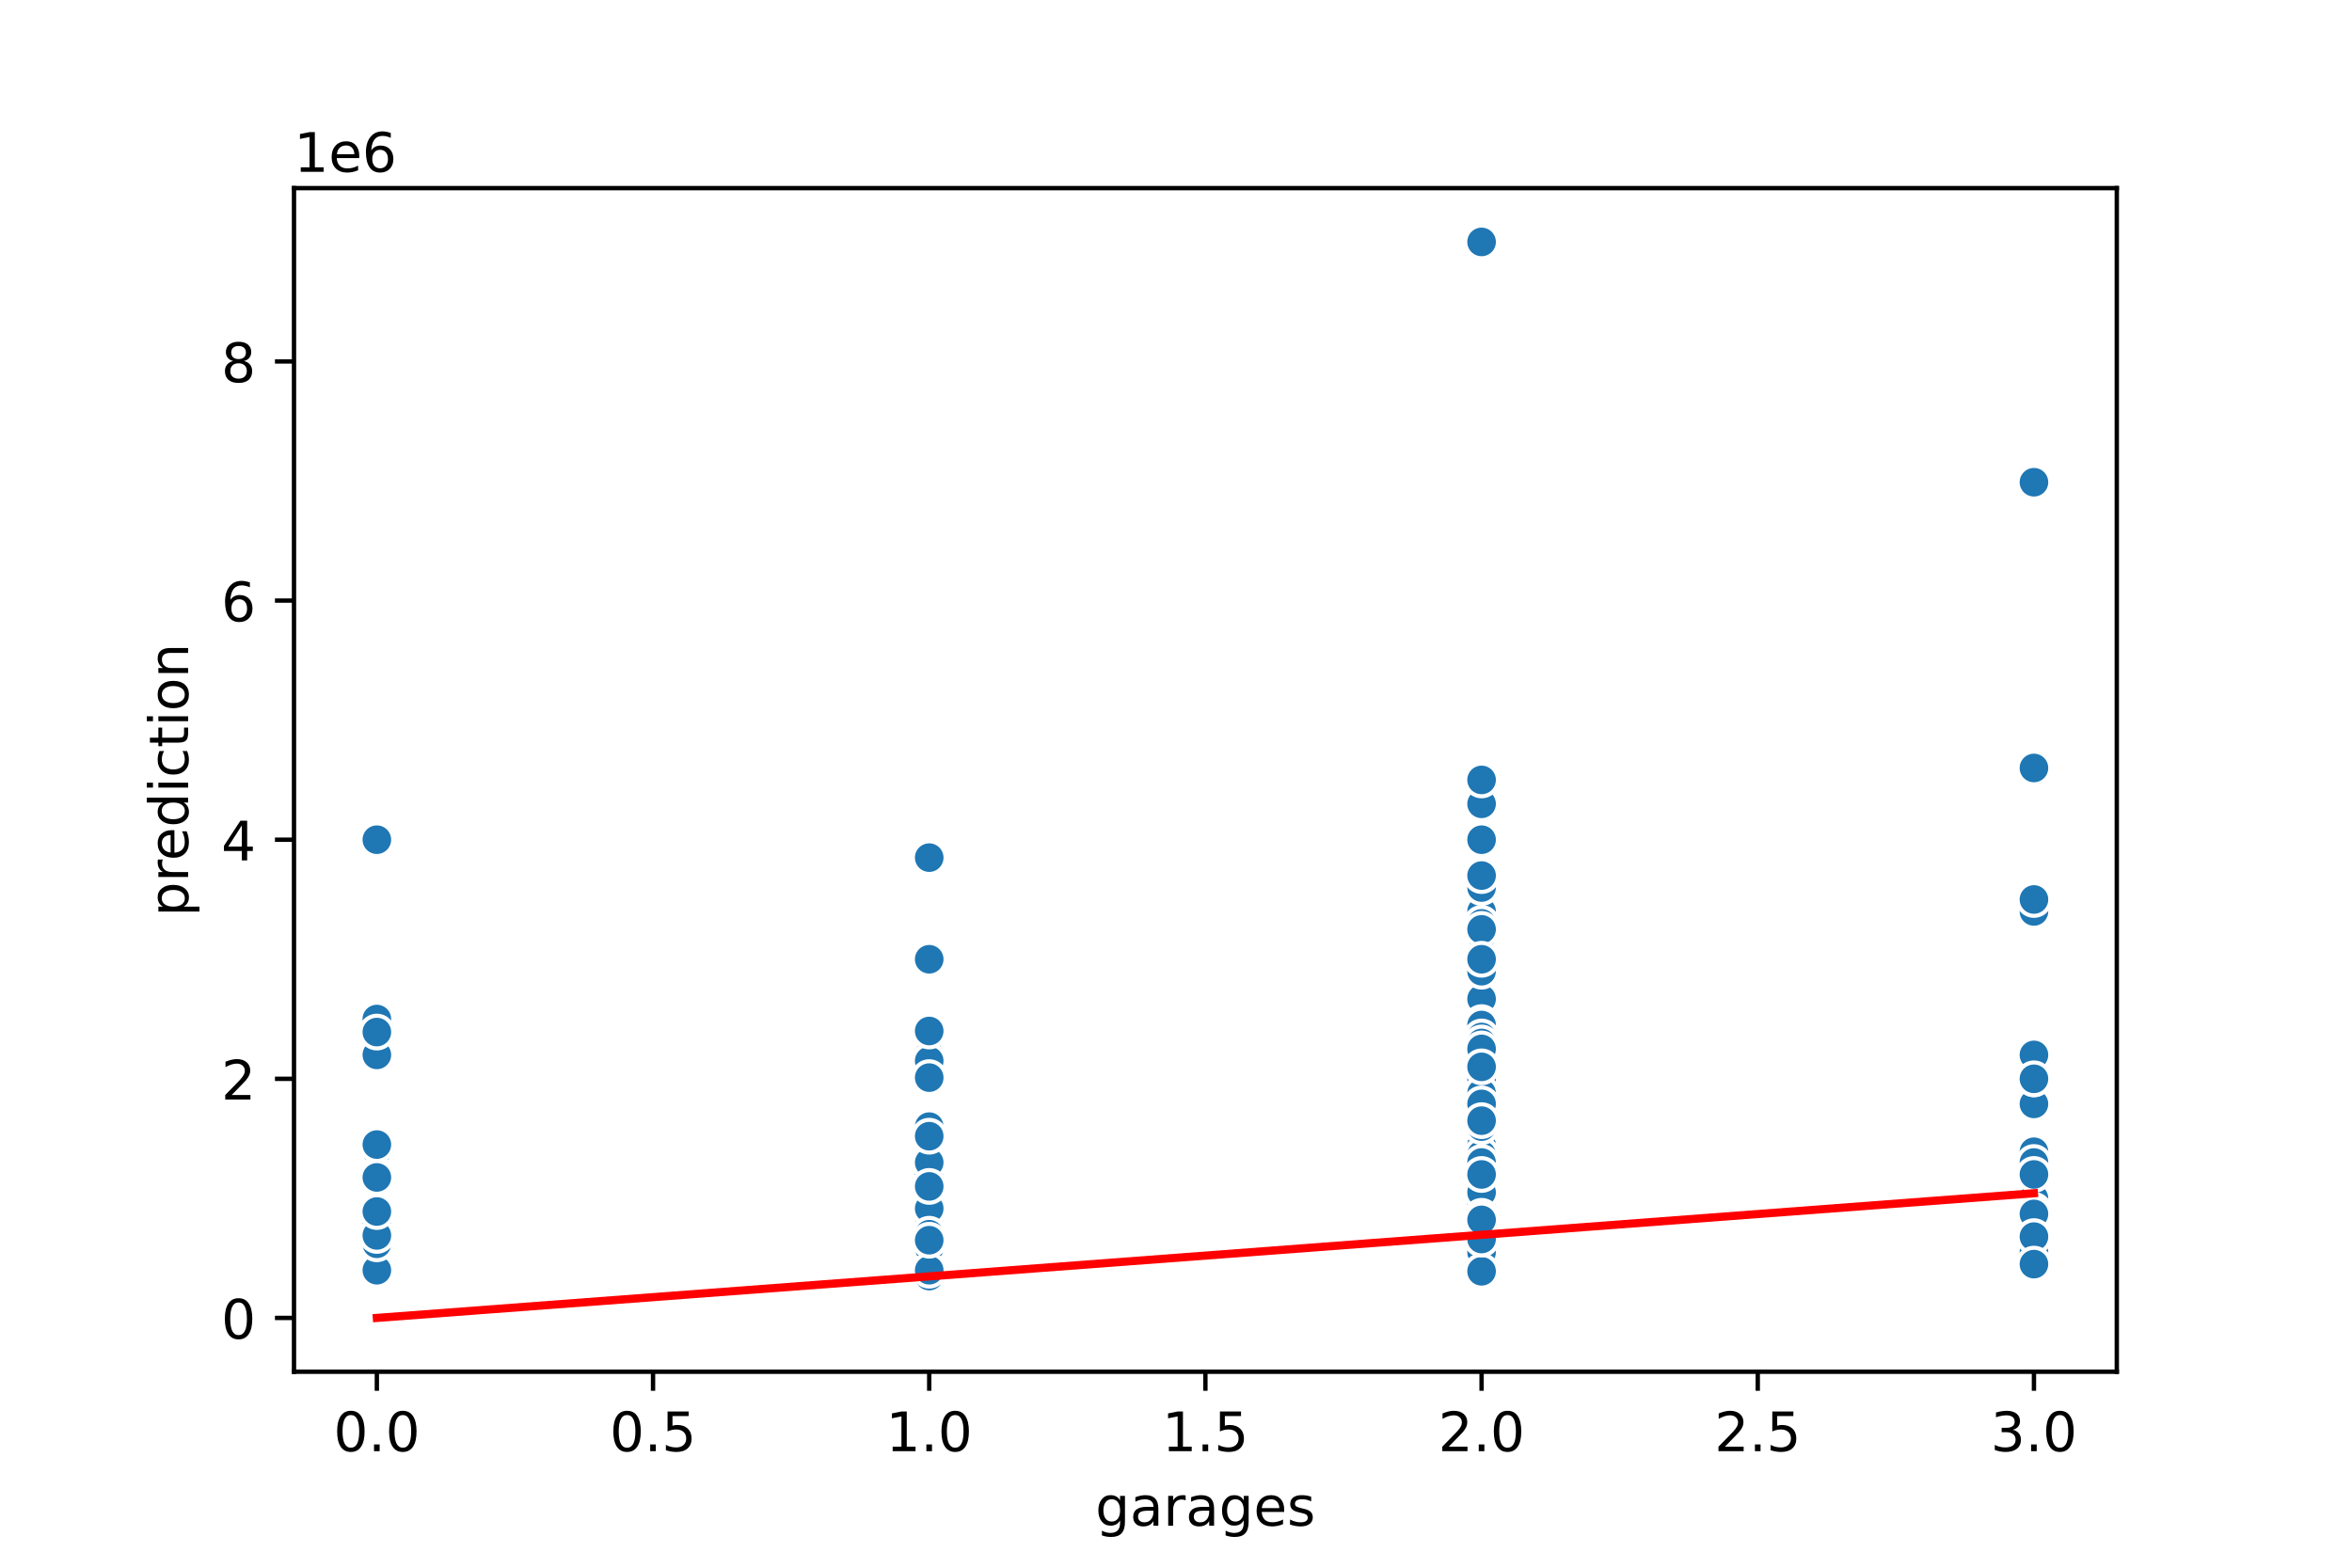 <?xml version="1.0" encoding="utf-8" standalone="no"?>
<!DOCTYPE svg PUBLIC "-//W3C//DTD SVG 1.1//EN"
  "http://www.w3.org/Graphics/SVG/1.1/DTD/svg11.dtd">
<!-- Created with matplotlib (https://matplotlib.org/) -->
<svg height="288pt" version="1.1" viewBox="0 0 432 288" width="432pt" xmlns="http://www.w3.org/2000/svg" xmlns:xlink="http://www.w3.org/1999/xlink">
 <defs>
  <style type="text/css">
*{stroke-linecap:butt;stroke-linejoin:round;}
  </style>
 </defs>
 <g id="figure_1">
  <g id="patch_1">
   <path d="M 0 288 
L 432 288 
L 432 0 
L 0 0 
z
" style="fill:#ffffff;"/>
  </g>
  <g id="axes_1">
   <g id="patch_2">
    <path d="M 54 252 
L 388.8 252 
L 388.8 34.56 
L 54 34.56 
z
" style="fill:#ffffff;"/>
   </g>
   <g id="PathCollection_1">
    <defs>
     <path d="M 0 3 
C 0.796 3 1.559 2.684 2.121 2.121 
C 2.684 1.559 3 0.796 3 0 
C 3 -0.796 2.684 -1.559 2.121 -2.121 
C 1.559 -2.684 0.796 -3 0 -3 
C -0.796 -3 -1.559 -2.684 -2.121 -2.121 
C -2.684 -1.559 -3 -0.796 -3 0 
C -3 0.796 -2.684 1.559 -2.121 2.121 
C -1.559 2.684 -0.796 3 0 3 
z
" id="m855c9d59ba" style="stroke:#ffffff;stroke-width:0.75;"/>
    </defs>
    <g clip-path="url(#p8d79975431)">
     <use style="fill:#1f77b4;stroke:#ffffff;stroke-width:0.75;" x="272.127" xlink:href="#m855c9d59ba" y="172.931"/>
     <use style="fill:#1f77b4;stroke:#ffffff;stroke-width:0.75;" x="373.582" xlink:href="#m855c9d59ba" y="228.719"/>
     <use style="fill:#1f77b4;stroke:#ffffff;stroke-width:0.75;" x="272.127" xlink:href="#m855c9d59ba" y="227.84"/>
     <use style="fill:#1f77b4;stroke:#ffffff;stroke-width:0.75;" x="69.218" xlink:href="#m855c9d59ba" y="233.221"/>
     <use style="fill:#1f77b4;stroke:#ffffff;stroke-width:0.75;" x="170.673" xlink:href="#m855c9d59ba" y="223.447"/>
     <use style="fill:#1f77b4;stroke:#ffffff;stroke-width:0.75;" x="170.673" xlink:href="#m855c9d59ba" y="208.732"/>
     <use style="fill:#1f77b4;stroke:#ffffff;stroke-width:0.75;" x="170.673" xlink:href="#m855c9d59ba" y="217.956"/>
     <use style="fill:#1f77b4;stroke:#ffffff;stroke-width:0.75;" x="272.127" xlink:href="#m855c9d59ba" y="218.286"/>
     <use style="fill:#1f77b4;stroke:#ffffff;stroke-width:0.75;" x="272.127" xlink:href="#m855c9d59ba" y="233.99"/>
     <use style="fill:#1f77b4;stroke:#ffffff;stroke-width:0.75;" x="272.127" xlink:href="#m855c9d59ba" y="187.207"/>
     <use style="fill:#1f77b4;stroke:#ffffff;stroke-width:0.75;" x="272.127" xlink:href="#m855c9d59ba" y="206.975"/>
     <use style="fill:#1f77b4;stroke:#ffffff;stroke-width:0.75;" x="272.127" xlink:href="#m855c9d59ba" y="167.44"/>
     <use style="fill:#1f77b4;stroke:#ffffff;stroke-width:0.75;" x="170.673" xlink:href="#m855c9d59ba" y="216.748"/>
     <use style="fill:#1f77b4;stroke:#ffffff;stroke-width:0.75;" x="373.582" xlink:href="#m855c9d59ba" y="193.796"/>
     <use style="fill:#1f77b4;stroke:#ffffff;stroke-width:0.75;" x="272.127" xlink:href="#m855c9d59ba" y="231.574"/>
     <use style="fill:#1f77b4;stroke:#ffffff;stroke-width:0.75;" x="272.127" xlink:href="#m855c9d59ba" y="192.698"/>
     <use style="fill:#1f77b4;stroke:#ffffff;stroke-width:0.75;" x="170.673" xlink:href="#m855c9d59ba" y="229.487"/>
     <use style="fill:#1f77b4;stroke:#ffffff;stroke-width:0.75;" x="170.673" xlink:href="#m855c9d59ba" y="234.429"/>
     <use style="fill:#1f77b4;stroke:#ffffff;stroke-width:0.75;" x="373.582" xlink:href="#m855c9d59ba" y="141.084"/>
     <use style="fill:#1f77b4;stroke:#ffffff;stroke-width:0.75;" x="170.673" xlink:href="#m855c9d59ba" y="233.441"/>
     <use style="fill:#1f77b4;stroke:#ffffff;stroke-width:0.75;" x="373.582" xlink:href="#m855c9d59ba" y="211.587"/>
     <use style="fill:#1f77b4;stroke:#ffffff;stroke-width:0.75;" x="272.127" xlink:href="#m855c9d59ba" y="199.287"/>
     <use style="fill:#1f77b4;stroke:#ffffff;stroke-width:0.75;" x="272.127" xlink:href="#m855c9d59ba" y="195.553"/>
     <use style="fill:#1f77b4;stroke:#ffffff;stroke-width:0.75;" x="272.127" xlink:href="#m855c9d59ba" y="210.489"/>
     <use style="fill:#1f77b4;stroke:#ffffff;stroke-width:0.75;" x="373.582" xlink:href="#m855c9d59ba" y="220.153"/>
     <use style="fill:#1f77b4;stroke:#ffffff;stroke-width:0.75;" x="272.127" xlink:href="#m855c9d59ba" y="228.169"/>
     <use style="fill:#1f77b4;stroke:#ffffff;stroke-width:0.75;" x="69.218" xlink:href="#m855c9d59ba" y="211.367"/>
     <use style="fill:#1f77b4;stroke:#ffffff;stroke-width:0.75;" x="69.218" xlink:href="#m855c9d59ba" y="187.207"/>
     <use style="fill:#1f77b4;stroke:#ffffff;stroke-width:0.75;" x="272.127" xlink:href="#m855c9d59ba" y="213.564"/>
     <use style="fill:#1f77b4;stroke:#ffffff;stroke-width:0.75;" x="272.127" xlink:href="#m855c9d59ba" y="225.863"/>
     <use style="fill:#1f77b4;stroke:#ffffff;stroke-width:0.75;" x="170.673" xlink:href="#m855c9d59ba" y="233.99"/>
     <use style="fill:#1f77b4;stroke:#ffffff;stroke-width:0.75;" x="170.673" xlink:href="#m855c9d59ba" y="216.858"/>
     <use style="fill:#1f77b4;stroke:#ffffff;stroke-width:0.75;" x="272.127" xlink:href="#m855c9d59ba" y="229.817"/>
     <use style="fill:#1f77b4;stroke:#ffffff;stroke-width:0.75;" x="272.127" xlink:href="#m855c9d59ba" y="228.96"/>
     <use style="fill:#1f77b4;stroke:#ffffff;stroke-width:0.75;" x="272.127" xlink:href="#m855c9d59ba" y="216.419"/>
     <use style="fill:#1f77b4;stroke:#ffffff;stroke-width:0.75;" x="272.127" xlink:href="#m855c9d59ba" y="204.778"/>
     <use style="fill:#1f77b4;stroke:#ffffff;stroke-width:0.75;" x="170.673" xlink:href="#m855c9d59ba" y="224.545"/>
     <use style="fill:#1f77b4;stroke:#ffffff;stroke-width:0.75;" x="272.127" xlink:href="#m855c9d59ba" y="217.956"/>
     <use style="fill:#1f77b4;stroke:#ffffff;stroke-width:0.75;" x="272.127" xlink:href="#m855c9d59ba" y="187.207"/>
     <use style="fill:#1f77b4;stroke:#ffffff;stroke-width:0.75;" x="69.218" xlink:href="#m855c9d59ba" y="222.349"/>
     <use style="fill:#1f77b4;stroke:#ffffff;stroke-width:0.75;" x="170.673" xlink:href="#m855c9d59ba" y="229.158"/>
     <use style="fill:#1f77b4;stroke:#ffffff;stroke-width:0.75;" x="272.127" xlink:href="#m855c9d59ba" y="213.564"/>
     <use style="fill:#1f77b4;stroke:#ffffff;stroke-width:0.75;" x="272.127" xlink:href="#m855c9d59ba" y="222.349"/>
     <use style="fill:#1f77b4;stroke:#ffffff;stroke-width:0.75;" x="272.127" xlink:href="#m855c9d59ba" y="228.169"/>
     <use style="fill:#1f77b4;stroke:#ffffff;stroke-width:0.75;" x="170.673" xlink:href="#m855c9d59ba" y="227.84"/>
     <use style="fill:#1f77b4;stroke:#ffffff;stroke-width:0.75;" x="272.127" xlink:href="#m855c9d59ba" y="229.158"/>
     <use style="fill:#1f77b4;stroke:#ffffff;stroke-width:0.75;" x="272.127" xlink:href="#m855c9d59ba" y="220.153"/>
     <use style="fill:#1f77b4;stroke:#ffffff;stroke-width:0.75;" x="170.673" xlink:href="#m855c9d59ba" y="234.429"/>
     <use style="fill:#1f77b4;stroke:#ffffff;stroke-width:0.75;" x="170.673" xlink:href="#m855c9d59ba" y="234.649"/>
     <use style="fill:#1f77b4;stroke:#ffffff;stroke-width:0.75;" x="272.127" xlink:href="#m855c9d59ba" y="213.124"/>
     <use style="fill:#1f77b4;stroke:#ffffff;stroke-width:0.75;" x="272.127" xlink:href="#m855c9d59ba" y="220.592"/>
     <use style="fill:#1f77b4;stroke:#ffffff;stroke-width:0.75;" x="272.127" xlink:href="#m855c9d59ba" y="198.299"/>
     <use style="fill:#1f77b4;stroke:#ffffff;stroke-width:0.75;" x="170.673" xlink:href="#m855c9d59ba" y="221.91"/>
     <use style="fill:#1f77b4;stroke:#ffffff;stroke-width:0.75;" x="272.127" xlink:href="#m855c9d59ba" y="230.036"/>
     <use style="fill:#1f77b4;stroke:#ffffff;stroke-width:0.75;" x="373.582" xlink:href="#m855c9d59ba" y="223.447"/>
     <use style="fill:#1f77b4;stroke:#ffffff;stroke-width:0.75;" x="272.127" xlink:href="#m855c9d59ba" y="177.324"/>
     <use style="fill:#1f77b4;stroke:#ffffff;stroke-width:0.75;" x="170.673" xlink:href="#m855c9d59ba" y="232.233"/>
     <use style="fill:#1f77b4;stroke:#ffffff;stroke-width:0.75;" x="272.127" xlink:href="#m855c9d59ba" y="206.975"/>
     <use style="fill:#1f77b4;stroke:#ffffff;stroke-width:0.75;" x="272.127" xlink:href="#m855c9d59ba" y="44.444"/>
     <use style="fill:#1f77b4;stroke:#ffffff;stroke-width:0.75;" x="272.127" xlink:href="#m855c9d59ba" y="232.672"/>
     <use style="fill:#1f77b4;stroke:#ffffff;stroke-width:0.75;" x="272.127" xlink:href="#m855c9d59ba" y="221.361"/>
     <use style="fill:#1f77b4;stroke:#ffffff;stroke-width:0.75;" x="272.127" xlink:href="#m855c9d59ba" y="224.545"/>
     <use style="fill:#1f77b4;stroke:#ffffff;stroke-width:0.75;" x="373.582" xlink:href="#m855c9d59ba" y="213.564"/>
     <use style="fill:#1f77b4;stroke:#ffffff;stroke-width:0.75;" x="272.127" xlink:href="#m855c9d59ba" y="193.796"/>
     <use style="fill:#1f77b4;stroke:#ffffff;stroke-width:0.75;" x="272.127" xlink:href="#m855c9d59ba" y="183.528"/>
     <use style="fill:#1f77b4;stroke:#ffffff;stroke-width:0.75;" x="170.673" xlink:href="#m855c9d59ba" y="229.377"/>
     <use style="fill:#1f77b4;stroke:#ffffff;stroke-width:0.75;" x="69.218" xlink:href="#m855c9d59ba" y="193.796"/>
     <use style="fill:#1f77b4;stroke:#ffffff;stroke-width:0.75;" x="170.673" xlink:href="#m855c9d59ba" y="207.414"/>
     <use style="fill:#1f77b4;stroke:#ffffff;stroke-width:0.75;" x="170.673" xlink:href="#m855c9d59ba" y="193.796"/>
     <use style="fill:#1f77b4;stroke:#ffffff;stroke-width:0.75;" x="170.673" xlink:href="#m855c9d59ba" y="231.135"/>
     <use style="fill:#1f77b4;stroke:#ffffff;stroke-width:0.75;" x="272.127" xlink:href="#m855c9d59ba" y="225.644"/>
     <use style="fill:#1f77b4;stroke:#ffffff;stroke-width:0.75;" x="272.127" xlink:href="#m855c9d59ba" y="193.796"/>
     <use style="fill:#1f77b4;stroke:#ffffff;stroke-width:0.75;" x="373.582" xlink:href="#m855c9d59ba" y="202.801"/>
     <use style="fill:#1f77b4;stroke:#ffffff;stroke-width:0.75;" x="272.127" xlink:href="#m855c9d59ba" y="214.662"/>
     <use style="fill:#1f77b4;stroke:#ffffff;stroke-width:0.75;" x="170.673" xlink:href="#m855c9d59ba" y="194.895"/>
     <use style="fill:#1f77b4;stroke:#ffffff;stroke-width:0.75;" x="170.673" xlink:href="#m855c9d59ba" y="229.377"/>
     <use style="fill:#1f77b4;stroke:#ffffff;stroke-width:0.75;" x="272.127" xlink:href="#m855c9d59ba" y="187.866"/>
     <use style="fill:#1f77b4;stroke:#ffffff;stroke-width:0.75;" x="272.127" xlink:href="#m855c9d59ba" y="226.961"/>
     <use style="fill:#1f77b4;stroke:#ffffff;stroke-width:0.75;" x="170.673" xlink:href="#m855c9d59ba" y="229.817"/>
     <use style="fill:#1f77b4;stroke:#ffffff;stroke-width:0.75;" x="170.673" xlink:href="#m855c9d59ba" y="222.788"/>
     <use style="fill:#1f77b4;stroke:#ffffff;stroke-width:0.75;" x="272.127" xlink:href="#m855c9d59ba" y="221.251"/>
     <use style="fill:#1f77b4;stroke:#ffffff;stroke-width:0.75;" x="170.673" xlink:href="#m855c9d59ba" y="230.036"/>
     <use style="fill:#1f77b4;stroke:#ffffff;stroke-width:0.75;" x="272.127" xlink:href="#m855c9d59ba" y="199.287"/>
     <use style="fill:#1f77b4;stroke:#ffffff;stroke-width:0.75;" x="272.127" xlink:href="#m855c9d59ba" y="222.349"/>
     <use style="fill:#1f77b4;stroke:#ffffff;stroke-width:0.75;" x="272.127" xlink:href="#m855c9d59ba" y="209.61"/>
     <use style="fill:#1f77b4;stroke:#ffffff;stroke-width:0.75;" x="373.582" xlink:href="#m855c9d59ba" y="215.76"/>
     <use style="fill:#1f77b4;stroke:#ffffff;stroke-width:0.75;" x="272.127" xlink:href="#m855c9d59ba" y="212.465"/>
     <use style="fill:#1f77b4;stroke:#ffffff;stroke-width:0.75;" x="272.127" xlink:href="#m855c9d59ba" y="191.6"/>
     <use style="fill:#1f77b4;stroke:#ffffff;stroke-width:0.75;" x="272.127" xlink:href="#m855c9d59ba" y="206.975"/>
     <use style="fill:#1f77b4;stroke:#ffffff;stroke-width:0.75;" x="272.127" xlink:href="#m855c9d59ba" y="163.047"/>
     <use style="fill:#1f77b4;stroke:#ffffff;stroke-width:0.75;" x="69.218" xlink:href="#m855c9d59ba" y="229.158"/>
     <use style="fill:#1f77b4;stroke:#ffffff;stroke-width:0.75;" x="272.127" xlink:href="#m855c9d59ba" y="202.582"/>
     <use style="fill:#1f77b4;stroke:#ffffff;stroke-width:0.75;" x="170.673" xlink:href="#m855c9d59ba" y="221.251"/>
     <use style="fill:#1f77b4;stroke:#ffffff;stroke-width:0.75;" x="272.127" xlink:href="#m855c9d59ba" y="229.597"/>
     <use style="fill:#1f77b4;stroke:#ffffff;stroke-width:0.75;" x="272.127" xlink:href="#m855c9d59ba" y="233.77"/>
     <use style="fill:#1f77b4;stroke:#ffffff;stroke-width:0.75;" x="170.673" xlink:href="#m855c9d59ba" y="227.181"/>
     <use style="fill:#1f77b4;stroke:#ffffff;stroke-width:0.75;" x="69.218" xlink:href="#m855c9d59ba" y="229.927"/>
     <use style="fill:#1f77b4;stroke:#ffffff;stroke-width:0.75;" x="272.127" xlink:href="#m855c9d59ba" y="221.009"/>
     <use style="fill:#1f77b4;stroke:#ffffff;stroke-width:0.75;" x="170.673" xlink:href="#m855c9d59ba" y="227.73"/>
     <use style="fill:#1f77b4;stroke:#ffffff;stroke-width:0.75;" x="272.127" xlink:href="#m855c9d59ba" y="195.993"/>
     <use style="fill:#1f77b4;stroke:#ffffff;stroke-width:0.75;" x="170.673" xlink:href="#m855c9d59ba" y="233.551"/>
     <use style="fill:#1f77b4;stroke:#ffffff;stroke-width:0.75;" x="272.127" xlink:href="#m855c9d59ba" y="208.073"/>
     <use style="fill:#1f77b4;stroke:#ffffff;stroke-width:0.75;" x="272.127" xlink:href="#m855c9d59ba" y="230.256"/>
     <use style="fill:#1f77b4;stroke:#ffffff;stroke-width:0.75;" x="170.673" xlink:href="#m855c9d59ba" y="234.737"/>
     <use style="fill:#1f77b4;stroke:#ffffff;stroke-width:0.75;" x="272.127" xlink:href="#m855c9d59ba" y="212.026"/>
     <use style="fill:#1f77b4;stroke:#ffffff;stroke-width:0.75;" x="170.673" xlink:href="#m855c9d59ba" y="223.447"/>
     <use style="fill:#1f77b4;stroke:#ffffff;stroke-width:0.75;" x="272.127" xlink:href="#m855c9d59ba" y="143.28"/>
     <use style="fill:#1f77b4;stroke:#ffffff;stroke-width:0.75;" x="373.582" xlink:href="#m855c9d59ba" y="223.447"/>
     <use style="fill:#1f77b4;stroke:#ffffff;stroke-width:0.75;" x="272.127" xlink:href="#m855c9d59ba" y="212.465"/>
     <use style="fill:#1f77b4;stroke:#ffffff;stroke-width:0.75;" x="373.582" xlink:href="#m855c9d59ba" y="225.644"/>
     <use style="fill:#1f77b4;stroke:#ffffff;stroke-width:0.75;" x="272.127" xlink:href="#m855c9d59ba" y="147.673"/>
     <use style="fill:#1f77b4;stroke:#ffffff;stroke-width:0.75;" x="170.673" xlink:href="#m855c9d59ba" y="232.452"/>
     <use style="fill:#1f77b4;stroke:#ffffff;stroke-width:0.75;" x="272.127" xlink:href="#m855c9d59ba" y="169.636"/>
     <use style="fill:#1f77b4;stroke:#ffffff;stroke-width:0.75;" x="272.127" xlink:href="#m855c9d59ba" y="195.993"/>
     <use style="fill:#1f77b4;stroke:#ffffff;stroke-width:0.75;" x="69.218" xlink:href="#m855c9d59ba" y="231.464"/>
     <use style="fill:#1f77b4;stroke:#ffffff;stroke-width:0.75;" x="373.582" xlink:href="#m855c9d59ba" y="223.447"/>
     <use style="fill:#1f77b4;stroke:#ffffff;stroke-width:0.75;" x="170.673" xlink:href="#m855c9d59ba" y="233.111"/>
     <use style="fill:#1f77b4;stroke:#ffffff;stroke-width:0.75;" x="272.127" xlink:href="#m855c9d59ba" y="212.136"/>
     <use style="fill:#1f77b4;stroke:#ffffff;stroke-width:0.75;" x="170.673" xlink:href="#m855c9d59ba" y="233.792"/>
     <use style="fill:#1f77b4;stroke:#ffffff;stroke-width:0.75;" x="272.127" xlink:href="#m855c9d59ba" y="224.326"/>
     <use style="fill:#1f77b4;stroke:#ffffff;stroke-width:0.75;" x="170.673" xlink:href="#m855c9d59ba" y="232.233"/>
     <use style="fill:#1f77b4;stroke:#ffffff;stroke-width:0.75;" x="69.218" xlink:href="#m855c9d59ba" y="224.545"/>
     <use style="fill:#1f77b4;stroke:#ffffff;stroke-width:0.75;" x="170.673" xlink:href="#m855c9d59ba" y="221.251"/>
     <use style="fill:#1f77b4;stroke:#ffffff;stroke-width:0.75;" x="272.127" xlink:href="#m855c9d59ba" y="220.153"/>
     <use style="fill:#1f77b4;stroke:#ffffff;stroke-width:0.75;" x="69.218" xlink:href="#m855c9d59ba" y="215.76"/>
     <use style="fill:#1f77b4;stroke:#ffffff;stroke-width:0.75;" x="373.582" xlink:href="#m855c9d59ba" y="88.591"/>
     <use style="fill:#1f77b4;stroke:#ffffff;stroke-width:0.75;" x="272.127" xlink:href="#m855c9d59ba" y="198.189"/>
     <use style="fill:#1f77b4;stroke:#ffffff;stroke-width:0.75;" x="272.127" xlink:href="#m855c9d59ba" y="233.99"/>
     <use style="fill:#1f77b4;stroke:#ffffff;stroke-width:0.75;" x="272.127" xlink:href="#m855c9d59ba" y="217.956"/>
     <use style="fill:#1f77b4;stroke:#ffffff;stroke-width:0.75;" x="69.218" xlink:href="#m855c9d59ba" y="154.262"/>
     <use style="fill:#1f77b4;stroke:#ffffff;stroke-width:0.75;" x="272.127" xlink:href="#m855c9d59ba" y="213.564"/>
     <use style="fill:#1f77b4;stroke:#ffffff;stroke-width:0.75;" x="170.673" xlink:href="#m855c9d59ba" y="220.153"/>
     <use style="fill:#1f77b4;stroke:#ffffff;stroke-width:0.75;" x="272.127" xlink:href="#m855c9d59ba" y="209.171"/>
     <use style="fill:#1f77b4;stroke:#ffffff;stroke-width:0.75;" x="170.673" xlink:href="#m855c9d59ba" y="189.404"/>
     <use style="fill:#1f77b4;stroke:#ffffff;stroke-width:0.75;" x="272.127" xlink:href="#m855c9d59ba" y="209.171"/>
     <use style="fill:#1f77b4;stroke:#ffffff;stroke-width:0.75;" x="272.127" xlink:href="#m855c9d59ba" y="203.021"/>
     <use style="fill:#1f77b4;stroke:#ffffff;stroke-width:0.75;" x="272.127" xlink:href="#m855c9d59ba" y="221.69"/>
     <use style="fill:#1f77b4;stroke:#ffffff;stroke-width:0.75;" x="170.673" xlink:href="#m855c9d59ba" y="230.366"/>
     <use style="fill:#1f77b4;stroke:#ffffff;stroke-width:0.75;" x="272.127" xlink:href="#m855c9d59ba" y="218.176"/>
     <use style="fill:#1f77b4;stroke:#ffffff;stroke-width:0.75;" x="272.127" xlink:href="#m855c9d59ba" y="231.178"/>
     <use style="fill:#1f77b4;stroke:#ffffff;stroke-width:0.75;" x="272.127" xlink:href="#m855c9d59ba" y="232.892"/>
     <use style="fill:#1f77b4;stroke:#ffffff;stroke-width:0.75;" x="373.582" xlink:href="#m855c9d59ba" y="167.44"/>
     <use style="fill:#1f77b4;stroke:#ffffff;stroke-width:0.75;" x="272.127" xlink:href="#m855c9d59ba" y="225.424"/>
     <use style="fill:#1f77b4;stroke:#ffffff;stroke-width:0.75;" x="170.673" xlink:href="#m855c9d59ba" y="213.673"/>
     <use style="fill:#1f77b4;stroke:#ffffff;stroke-width:0.75;" x="272.127" xlink:href="#m855c9d59ba" y="213.564"/>
     <use style="fill:#1f77b4;stroke:#ffffff;stroke-width:0.75;" x="170.673" xlink:href="#m855c9d59ba" y="228.279"/>
     <use style="fill:#1f77b4;stroke:#ffffff;stroke-width:0.75;" x="272.127" xlink:href="#m855c9d59ba" y="206.975"/>
     <use style="fill:#1f77b4;stroke:#ffffff;stroke-width:0.75;" x="272.127" xlink:href="#m855c9d59ba" y="225.644"/>
     <use style="fill:#1f77b4;stroke:#ffffff;stroke-width:0.75;" x="170.673" xlink:href="#m855c9d59ba" y="217.956"/>
     <use style="fill:#1f77b4;stroke:#ffffff;stroke-width:0.75;" x="272.127" xlink:href="#m855c9d59ba" y="220.812"/>
     <use style="fill:#1f77b4;stroke:#ffffff;stroke-width:0.75;" x="272.127" xlink:href="#m855c9d59ba" y="188.305"/>
     <use style="fill:#1f77b4;stroke:#ffffff;stroke-width:0.75;" x="170.673" xlink:href="#m855c9d59ba" y="227.84"/>
     <use style="fill:#1f77b4;stroke:#ffffff;stroke-width:0.75;" x="272.127" xlink:href="#m855c9d59ba" y="220.153"/>
     <use style="fill:#1f77b4;stroke:#ffffff;stroke-width:0.75;" x="272.127" xlink:href="#m855c9d59ba" y="226.961"/>
     <use style="fill:#1f77b4;stroke:#ffffff;stroke-width:0.75;" x="170.673" xlink:href="#m855c9d59ba" y="226.961"/>
     <use style="fill:#1f77b4;stroke:#ffffff;stroke-width:0.75;" x="272.127" xlink:href="#m855c9d59ba" y="223.887"/>
     <use style="fill:#1f77b4;stroke:#ffffff;stroke-width:0.75;" x="272.127" xlink:href="#m855c9d59ba" y="204.778"/>
     <use style="fill:#1f77b4;stroke:#ffffff;stroke-width:0.75;" x="272.127" xlink:href="#m855c9d59ba" y="190.502"/>
     <use style="fill:#1f77b4;stroke:#ffffff;stroke-width:0.75;" x="272.127" xlink:href="#m855c9d59ba" y="227.84"/>
     <use style="fill:#1f77b4;stroke:#ffffff;stroke-width:0.75;" x="373.582" xlink:href="#m855c9d59ba" y="165.244"/>
     <use style="fill:#1f77b4;stroke:#ffffff;stroke-width:0.75;" x="272.127" xlink:href="#m855c9d59ba" y="215.76"/>
     <use style="fill:#1f77b4;stroke:#ffffff;stroke-width:0.75;" x="170.673" xlink:href="#m855c9d59ba" y="215.76"/>
     <use style="fill:#1f77b4;stroke:#ffffff;stroke-width:0.75;" x="272.127" xlink:href="#m855c9d59ba" y="222.569"/>
     <use style="fill:#1f77b4;stroke:#ffffff;stroke-width:0.75;" x="272.127" xlink:href="#m855c9d59ba" y="214.662"/>
     <use style="fill:#1f77b4;stroke:#ffffff;stroke-width:0.75;" x="272.127" xlink:href="#m855c9d59ba" y="176.225"/>
     <use style="fill:#1f77b4;stroke:#ffffff;stroke-width:0.75;" x="170.673" xlink:href="#m855c9d59ba" y="221.91"/>
     <use style="fill:#1f77b4;stroke:#ffffff;stroke-width:0.75;" x="272.127" xlink:href="#m855c9d59ba" y="227.84"/>
     <use style="fill:#1f77b4;stroke:#ffffff;stroke-width:0.75;" x="272.127" xlink:href="#m855c9d59ba" y="205.876"/>
     <use style="fill:#1f77b4;stroke:#ffffff;stroke-width:0.75;" x="373.582" xlink:href="#m855c9d59ba" y="223.228"/>
     <use style="fill:#1f77b4;stroke:#ffffff;stroke-width:0.75;" x="170.673" xlink:href="#m855c9d59ba" y="226.083"/>
     <use style="fill:#1f77b4;stroke:#ffffff;stroke-width:0.75;" x="272.127" xlink:href="#m855c9d59ba" y="213.564"/>
     <use style="fill:#1f77b4;stroke:#ffffff;stroke-width:0.75;" x="272.127" xlink:href="#m855c9d59ba" y="231.464"/>
     <use style="fill:#1f77b4;stroke:#ffffff;stroke-width:0.75;" x="69.218" xlink:href="#m855c9d59ba" y="227.84"/>
     <use style="fill:#1f77b4;stroke:#ffffff;stroke-width:0.75;" x="272.127" xlink:href="#m855c9d59ba" y="203.68"/>
     <use style="fill:#1f77b4;stroke:#ffffff;stroke-width:0.75;" x="272.127" xlink:href="#m855c9d59ba" y="195.993"/>
     <use style="fill:#1f77b4;stroke:#ffffff;stroke-width:0.75;" x="170.673" xlink:href="#m855c9d59ba" y="234.429"/>
     <use style="fill:#1f77b4;stroke:#ffffff;stroke-width:0.75;" x="170.673" xlink:href="#m855c9d59ba" y="234.429"/>
     <use style="fill:#1f77b4;stroke:#ffffff;stroke-width:0.75;" x="272.127" xlink:href="#m855c9d59ba" y="226.742"/>
     <use style="fill:#1f77b4;stroke:#ffffff;stroke-width:0.75;" x="272.127" xlink:href="#m855c9d59ba" y="217.956"/>
     <use style="fill:#1f77b4;stroke:#ffffff;stroke-width:0.75;" x="170.673" xlink:href="#m855c9d59ba" y="227.181"/>
     <use style="fill:#1f77b4;stroke:#ffffff;stroke-width:0.75;" x="170.673" xlink:href="#m855c9d59ba" y="233.66"/>
     <use style="fill:#1f77b4;stroke:#ffffff;stroke-width:0.75;" x="69.218" xlink:href="#m855c9d59ba" y="210.269"/>
     <use style="fill:#1f77b4;stroke:#ffffff;stroke-width:0.75;" x="272.127" xlink:href="#m855c9d59ba" y="215.87"/>
     <use style="fill:#1f77b4;stroke:#ffffff;stroke-width:0.75;" x="170.673" xlink:href="#m855c9d59ba" y="227.291"/>
     <use style="fill:#1f77b4;stroke:#ffffff;stroke-width:0.75;" x="272.127" xlink:href="#m855c9d59ba" y="233.551"/>
     <use style="fill:#1f77b4;stroke:#ffffff;stroke-width:0.75;" x="69.218" xlink:href="#m855c9d59ba" y="232.452"/>
     <use style="fill:#1f77b4;stroke:#ffffff;stroke-width:0.75;" x="272.127" xlink:href="#m855c9d59ba" y="178.422"/>
     <use style="fill:#1f77b4;stroke:#ffffff;stroke-width:0.75;" x="272.127" xlink:href="#m855c9d59ba" y="204.998"/>
     <use style="fill:#1f77b4;stroke:#ffffff;stroke-width:0.75;" x="272.127" xlink:href="#m855c9d59ba" y="154.262"/>
     <use style="fill:#1f77b4;stroke:#ffffff;stroke-width:0.75;" x="170.673" xlink:href="#m855c9d59ba" y="197.969"/>
     <use style="fill:#1f77b4;stroke:#ffffff;stroke-width:0.75;" x="170.673" xlink:href="#m855c9d59ba" y="232.848"/>
     <use style="fill:#1f77b4;stroke:#ffffff;stroke-width:0.75;" x="272.127" xlink:href="#m855c9d59ba" y="223.447"/>
     <use style="fill:#1f77b4;stroke:#ffffff;stroke-width:0.75;" x="373.582" xlink:href="#m855c9d59ba" y="222.349"/>
     <use style="fill:#1f77b4;stroke:#ffffff;stroke-width:0.75;" x="170.673" xlink:href="#m855c9d59ba" y="227.84"/>
     <use style="fill:#1f77b4;stroke:#ffffff;stroke-width:0.75;" x="272.127" xlink:href="#m855c9d59ba" y="198.189"/>
     <use style="fill:#1f77b4;stroke:#ffffff;stroke-width:0.75;" x="272.127" xlink:href="#m855c9d59ba" y="209.171"/>
     <use style="fill:#1f77b4;stroke:#ffffff;stroke-width:0.75;" x="272.127" xlink:href="#m855c9d59ba" y="220.153"/>
     <use style="fill:#1f77b4;stroke:#ffffff;stroke-width:0.75;" x="272.127" xlink:href="#m855c9d59ba" y="226.742"/>
     <use style="fill:#1f77b4;stroke:#ffffff;stroke-width:0.75;" x="272.127" xlink:href="#m855c9d59ba" y="225.644"/>
     <use style="fill:#1f77b4;stroke:#ffffff;stroke-width:0.75;" x="272.127" xlink:href="#m855c9d59ba" y="226.742"/>
     <use style="fill:#1f77b4;stroke:#ffffff;stroke-width:0.75;" x="272.127" xlink:href="#m855c9d59ba" y="209.61"/>
     <use style="fill:#1f77b4;stroke:#ffffff;stroke-width:0.75;" x="272.127" xlink:href="#m855c9d59ba" y="195.466"/>
     <use style="fill:#1f77b4;stroke:#ffffff;stroke-width:0.75;" x="170.673" xlink:href="#m855c9d59ba" y="228.96"/>
     <use style="fill:#1f77b4;stroke:#ffffff;stroke-width:0.75;" x="170.673" xlink:href="#m855c9d59ba" y="223.447"/>
     <use style="fill:#1f77b4;stroke:#ffffff;stroke-width:0.75;" x="272.127" xlink:href="#m855c9d59ba" y="191.6"/>
     <use style="fill:#1f77b4;stroke:#ffffff;stroke-width:0.75;" x="373.582" xlink:href="#m855c9d59ba" y="223.008"/>
     <use style="fill:#1f77b4;stroke:#ffffff;stroke-width:0.75;" x="373.582" xlink:href="#m855c9d59ba" y="198.189"/>
     <use style="fill:#1f77b4;stroke:#ffffff;stroke-width:0.75;" x="170.673" xlink:href="#m855c9d59ba" y="227.65"/>
     <use style="fill:#1f77b4;stroke:#ffffff;stroke-width:0.75;" x="373.582" xlink:href="#m855c9d59ba" y="230.036"/>
     <use style="fill:#1f77b4;stroke:#ffffff;stroke-width:0.75;" x="170.673" xlink:href="#m855c9d59ba" y="176.225"/>
     <use style="fill:#1f77b4;stroke:#ffffff;stroke-width:0.75;" x="272.127" xlink:href="#m855c9d59ba" y="219.055"/>
     <use style="fill:#1f77b4;stroke:#ffffff;stroke-width:0.75;" x="272.127" xlink:href="#m855c9d59ba" y="204.778"/>
     <use style="fill:#1f77b4;stroke:#ffffff;stroke-width:0.75;" x="170.673" xlink:href="#m855c9d59ba" y="227.84"/>
     <use style="fill:#1f77b4;stroke:#ffffff;stroke-width:0.75;" x="69.218" xlink:href="#m855c9d59ba" y="216.309"/>
     <use style="fill:#1f77b4;stroke:#ffffff;stroke-width:0.75;" x="373.582" xlink:href="#m855c9d59ba" y="193.796"/>
     <use style="fill:#1f77b4;stroke:#ffffff;stroke-width:0.75;" x="272.127" xlink:href="#m855c9d59ba" y="227.401"/>
     <use style="fill:#1f77b4;stroke:#ffffff;stroke-width:0.75;" x="69.218" xlink:href="#m855c9d59ba" y="227.84"/>
     <use style="fill:#1f77b4;stroke:#ffffff;stroke-width:0.75;" x="170.673" xlink:href="#m855c9d59ba" y="227.181"/>
     <use style="fill:#1f77b4;stroke:#ffffff;stroke-width:0.75;" x="373.582" xlink:href="#m855c9d59ba" y="227.181"/>
     <use style="fill:#1f77b4;stroke:#ffffff;stroke-width:0.75;" x="170.673" xlink:href="#m855c9d59ba" y="226.742"/>
     <use style="fill:#1f77b4;stroke:#ffffff;stroke-width:0.75;" x="272.127" xlink:href="#m855c9d59ba" y="225.688"/>
     <use style="fill:#1f77b4;stroke:#ffffff;stroke-width:0.75;" x="272.127" xlink:href="#m855c9d59ba" y="209.171"/>
     <use style="fill:#1f77b4;stroke:#ffffff;stroke-width:0.75;" x="170.673" xlink:href="#m855c9d59ba" y="223.008"/>
     <use style="fill:#1f77b4;stroke:#ffffff;stroke-width:0.75;" x="272.127" xlink:href="#m855c9d59ba" y="231.135"/>
     <use style="fill:#1f77b4;stroke:#ffffff;stroke-width:0.75;" x="170.673" xlink:href="#m855c9d59ba" y="234.209"/>
     <use style="fill:#1f77b4;stroke:#ffffff;stroke-width:0.75;" x="170.673" xlink:href="#m855c9d59ba" y="207.194"/>
     <use style="fill:#1f77b4;stroke:#ffffff;stroke-width:0.75;" x="170.673" xlink:href="#m855c9d59ba" y="234.539"/>
     <use style="fill:#1f77b4;stroke:#ffffff;stroke-width:0.75;" x="272.127" xlink:href="#m855c9d59ba" y="232.233"/>
     <use style="fill:#1f77b4;stroke:#ffffff;stroke-width:0.75;" x="170.673" xlink:href="#m855c9d59ba" y="206.975"/>
     <use style="fill:#1f77b4;stroke:#ffffff;stroke-width:0.75;" x="272.127" xlink:href="#m855c9d59ba" y="233.99"/>
     <use style="fill:#1f77b4;stroke:#ffffff;stroke-width:0.75;" x="272.127" xlink:href="#m855c9d59ba" y="226.303"/>
     <use style="fill:#1f77b4;stroke:#ffffff;stroke-width:0.75;" x="170.673" xlink:href="#m855c9d59ba" y="225.644"/>
     <use style="fill:#1f77b4;stroke:#ffffff;stroke-width:0.75;" x="272.127" xlink:href="#m855c9d59ba" y="217.956"/>
     <use style="fill:#1f77b4;stroke:#ffffff;stroke-width:0.75;" x="272.127" xlink:href="#m855c9d59ba" y="209.171"/>
     <use style="fill:#1f77b4;stroke:#ffffff;stroke-width:0.75;" x="69.218" xlink:href="#m855c9d59ba" y="231.684"/>
     <use style="fill:#1f77b4;stroke:#ffffff;stroke-width:0.75;" x="272.127" xlink:href="#m855c9d59ba" y="216.858"/>
     <use style="fill:#1f77b4;stroke:#ffffff;stroke-width:0.75;" x="272.127" xlink:href="#m855c9d59ba" y="171.833"/>
     <use style="fill:#1f77b4;stroke:#ffffff;stroke-width:0.75;" x="170.673" xlink:href="#m855c9d59ba" y="213.564"/>
     <use style="fill:#1f77b4;stroke:#ffffff;stroke-width:0.75;" x="170.673" xlink:href="#m855c9d59ba" y="224.985"/>
     <use style="fill:#1f77b4;stroke:#ffffff;stroke-width:0.75;" x="272.127" xlink:href="#m855c9d59ba" y="228.938"/>
     <use style="fill:#1f77b4;stroke:#ffffff;stroke-width:0.75;" x="373.582" xlink:href="#m855c9d59ba" y="198.189"/>
     <use style="fill:#1f77b4;stroke:#ffffff;stroke-width:0.75;" x="272.127" xlink:href="#m855c9d59ba" y="192.698"/>
     <use style="fill:#1f77b4;stroke:#ffffff;stroke-width:0.75;" x="272.127" xlink:href="#m855c9d59ba" y="232.233"/>
     <use style="fill:#1f77b4;stroke:#ffffff;stroke-width:0.75;" x="272.127" xlink:href="#m855c9d59ba" y="202.692"/>
     <use style="fill:#1f77b4;stroke:#ffffff;stroke-width:0.75;" x="272.127" xlink:href="#m855c9d59ba" y="143.28"/>
     <use style="fill:#1f77b4;stroke:#ffffff;stroke-width:0.75;" x="170.673" xlink:href="#m855c9d59ba" y="233.858"/>
     <use style="fill:#1f77b4;stroke:#ffffff;stroke-width:0.75;" x="272.127" xlink:href="#m855c9d59ba" y="209.237"/>
     <use style="fill:#1f77b4;stroke:#ffffff;stroke-width:0.75;" x="170.673" xlink:href="#m855c9d59ba" y="208.732"/>
     <use style="fill:#1f77b4;stroke:#ffffff;stroke-width:0.75;" x="272.127" xlink:href="#m855c9d59ba" y="224.985"/>
     <use style="fill:#1f77b4;stroke:#ffffff;stroke-width:0.75;" x="272.127" xlink:href="#m855c9d59ba" y="230.036"/>
     <use style="fill:#1f77b4;stroke:#ffffff;stroke-width:0.75;" x="272.127" xlink:href="#m855c9d59ba" y="170.735"/>
     <use style="fill:#1f77b4;stroke:#ffffff;stroke-width:0.75;" x="272.127" xlink:href="#m855c9d59ba" y="219.055"/>
     <use style="fill:#1f77b4;stroke:#ffffff;stroke-width:0.75;" x="170.673" xlink:href="#m855c9d59ba" y="234.429"/>
     <use style="fill:#1f77b4;stroke:#ffffff;stroke-width:0.75;" x="170.673" xlink:href="#m855c9d59ba" y="223.447"/>
     <use style="fill:#1f77b4;stroke:#ffffff;stroke-width:0.75;" x="69.218" xlink:href="#m855c9d59ba" y="189.601"/>
     <use style="fill:#1f77b4;stroke:#ffffff;stroke-width:0.75;" x="272.127" xlink:href="#m855c9d59ba" y="205.876"/>
     <use style="fill:#1f77b4;stroke:#ffffff;stroke-width:0.75;" x="69.218" xlink:href="#m855c9d59ba" y="232.672"/>
     <use style="fill:#1f77b4;stroke:#ffffff;stroke-width:0.75;" x="272.127" xlink:href="#m855c9d59ba" y="201.484"/>
     <use style="fill:#1f77b4;stroke:#ffffff;stroke-width:0.75;" x="272.127" xlink:href="#m855c9d59ba" y="200.825"/>
     <use style="fill:#1f77b4;stroke:#ffffff;stroke-width:0.75;" x="272.127" xlink:href="#m855c9d59ba" y="202.801"/>
     <use style="fill:#1f77b4;stroke:#ffffff;stroke-width:0.75;" x="170.673" xlink:href="#m855c9d59ba" y="222.02"/>
     <use style="fill:#1f77b4;stroke:#ffffff;stroke-width:0.75;" x="373.582" xlink:href="#m855c9d59ba" y="232.233"/>
     <use style="fill:#1f77b4;stroke:#ffffff;stroke-width:0.75;" x="272.127" xlink:href="#m855c9d59ba" y="195.993"/>
     <use style="fill:#1f77b4;stroke:#ffffff;stroke-width:0.75;" x="69.218" xlink:href="#m855c9d59ba" y="233.353"/>
     <use style="fill:#1f77b4;stroke:#ffffff;stroke-width:0.75;" x="272.127" xlink:href="#m855c9d59ba" y="160.851"/>
     <use style="fill:#1f77b4;stroke:#ffffff;stroke-width:0.75;" x="272.127" xlink:href="#m855c9d59ba" y="233.551"/>
     <use style="fill:#1f77b4;stroke:#ffffff;stroke-width:0.75;" x="170.673" xlink:href="#m855c9d59ba" y="229.268"/>
     <use style="fill:#1f77b4;stroke:#ffffff;stroke-width:0.75;" x="272.127" xlink:href="#m855c9d59ba" y="210.379"/>
     <use style="fill:#1f77b4;stroke:#ffffff;stroke-width:0.75;" x="272.127" xlink:href="#m855c9d59ba" y="221.141"/>
     <use style="fill:#1f77b4;stroke:#ffffff;stroke-width:0.75;" x="272.127" xlink:href="#m855c9d59ba" y="215.98"/>
     <use style="fill:#1f77b4;stroke:#ffffff;stroke-width:0.75;" x="272.127" xlink:href="#m855c9d59ba" y="219.055"/>
     <use style="fill:#1f77b4;stroke:#ffffff;stroke-width:0.75;" x="69.218" xlink:href="#m855c9d59ba" y="228.499"/>
     <use style="fill:#1f77b4;stroke:#ffffff;stroke-width:0.75;" x="170.673" xlink:href="#m855c9d59ba" y="233.353"/>
     <use style="fill:#1f77b4;stroke:#ffffff;stroke-width:0.75;" x="272.127" xlink:href="#m855c9d59ba" y="176.225"/>
     <use style="fill:#1f77b4;stroke:#ffffff;stroke-width:0.75;" x="272.127" xlink:href="#m855c9d59ba" y="212.136"/>
     <use style="fill:#1f77b4;stroke:#ffffff;stroke-width:0.75;" x="170.673" xlink:href="#m855c9d59ba" y="157.556"/>
     <use style="fill:#1f77b4;stroke:#ffffff;stroke-width:0.75;" x="272.127" xlink:href="#m855c9d59ba" y="227.62"/>
     <use style="fill:#1f77b4;stroke:#ffffff;stroke-width:0.75;" x="272.127" xlink:href="#m855c9d59ba" y="223.447"/>
     <use style="fill:#1f77b4;stroke:#ffffff;stroke-width:0.75;" x="272.127" xlink:href="#m855c9d59ba" y="213.783"/>
     <use style="fill:#1f77b4;stroke:#ffffff;stroke-width:0.75;" x="272.127" xlink:href="#m855c9d59ba" y="206.975"/>
     <use style="fill:#1f77b4;stroke:#ffffff;stroke-width:0.75;" x="69.218" xlink:href="#m855c9d59ba" y="226.961"/>
     <use style="fill:#1f77b4;stroke:#ffffff;stroke-width:0.75;" x="272.127" xlink:href="#m855c9d59ba" y="213.564"/>
     <use style="fill:#1f77b4;stroke:#ffffff;stroke-width:0.75;" x="272.127" xlink:href="#m855c9d59ba" y="224.106"/>
     <use style="fill:#1f77b4;stroke:#ffffff;stroke-width:0.75;" x="69.218" xlink:href="#m855c9d59ba" y="222.569"/>
     <use style="fill:#1f77b4;stroke:#ffffff;stroke-width:0.75;" x="170.673" xlink:href="#m855c9d59ba" y="226.742"/>
     <use style="fill:#1f77b4;stroke:#ffffff;stroke-width:0.75;" x="272.127" xlink:href="#m855c9d59ba" y="205.876"/>
     <use style="fill:#1f77b4;stroke:#ffffff;stroke-width:0.75;" x="170.673" xlink:href="#m855c9d59ba" y="217.956"/>
     <use style="fill:#1f77b4;stroke:#ffffff;stroke-width:0.75;" x="272.127" xlink:href="#m855c9d59ba" y="215.76"/>
     <use style="fill:#1f77b4;stroke:#ffffff;stroke-width:0.75;" x="170.673" xlink:href="#m855c9d59ba" y="227.84"/>
    </g>
   </g>
   <g id="PolyCollection_1">
    <defs>
     <path d="M 69.218 -45.884 
L 69.218 -45.884 
L 170.673 -53.518 
L 272.127 -61.153 
L 373.582 -68.788 
L 373.582 -68.788 
L 373.582 -68.788 
L 272.127 -61.153 
L 170.673 -53.518 
L 69.218 -45.884 
z
" id="mcc62729b14" style="stroke:#ff0000;stroke-opacity:0.2;"/>
    </defs>
    <g clip-path="url(#p8d79975431)">
     <use style="fill:#ff0000;fill-opacity:0.2;stroke:#ff0000;stroke-opacity:0.2;" x="0" xlink:href="#mcc62729b14" y="288"/>
    </g>
   </g>
   <g id="matplotlib.axis_1">
    <g id="xtick_1">
     <g id="line2d_1">
      <defs>
       <path d="M 0 0 
L 0 3.5 
" id="m827f9f939e" style="stroke:#000000;stroke-width:0.8;"/>
      </defs>
      <g>
       <use style="stroke:#000000;stroke-width:0.8;" x="69.218" xlink:href="#m827f9f939e" y="252"/>
      </g>
     </g>
     <g id="text_1">
      <!-- 0.0 -->
      <defs>
       <path d="M 31.781 66.406 
Q 24.172 66.406 20.328 58.906 
Q 16.5 51.422 16.5 36.375 
Q 16.5 21.391 20.328 13.891 
Q 24.172 6.391 31.781 6.391 
Q 39.453 6.391 43.281 13.891 
Q 47.125 21.391 47.125 36.375 
Q 47.125 51.422 43.281 58.906 
Q 39.453 66.406 31.781 66.406 
z
M 31.781 74.219 
Q 44.047 74.219 50.516 64.516 
Q 56.984 54.828 56.984 36.375 
Q 56.984 17.969 50.516 8.266 
Q 44.047 -1.422 31.781 -1.422 
Q 19.531 -1.422 13.062 8.266 
Q 6.594 17.969 6.594 36.375 
Q 6.594 54.828 13.062 64.516 
Q 19.531 74.219 31.781 74.219 
z
" id="DejaVuSans-48"/>
       <path d="M 10.688 12.406 
L 21 12.406 
L 21 0 
L 10.688 0 
z
" id="DejaVuSans-46"/>
      </defs>
      <g transform="translate(61.267 266.598)scale(0.1 -0.1)">
       <use xlink:href="#DejaVuSans-48"/>
       <use x="63.623" xlink:href="#DejaVuSans-46"/>
       <use x="95.41" xlink:href="#DejaVuSans-48"/>
      </g>
     </g>
    </g>
    <g id="xtick_2">
     <g id="line2d_2">
      <g>
       <use style="stroke:#000000;stroke-width:0.8;" x="119.945" xlink:href="#m827f9f939e" y="252"/>
      </g>
     </g>
     <g id="text_2">
      <!-- 0.5 -->
      <defs>
       <path d="M 10.797 72.906 
L 49.516 72.906 
L 49.516 64.594 
L 19.828 64.594 
L 19.828 46.734 
Q 21.969 47.469 24.109 47.828 
Q 26.266 48.188 28.422 48.188 
Q 40.625 48.188 47.75 41.5 
Q 54.891 34.812 54.891 23.391 
Q 54.891 11.625 47.562 5.094 
Q 40.234 -1.422 26.906 -1.422 
Q 22.312 -1.422 17.547 -0.641 
Q 12.797 0.141 7.719 1.703 
L 7.719 11.625 
Q 12.109 9.234 16.797 8.062 
Q 21.484 6.891 26.703 6.891 
Q 35.156 6.891 40.078 11.328 
Q 45.016 15.766 45.016 23.391 
Q 45.016 31 40.078 35.438 
Q 35.156 39.891 26.703 39.891 
Q 22.75 39.891 18.812 39.016 
Q 14.891 38.141 10.797 36.281 
z
" id="DejaVuSans-53"/>
      </defs>
      <g transform="translate(111.994 266.598)scale(0.1 -0.1)">
       <use xlink:href="#DejaVuSans-48"/>
       <use x="63.623" xlink:href="#DejaVuSans-46"/>
       <use x="95.41" xlink:href="#DejaVuSans-53"/>
      </g>
     </g>
    </g>
    <g id="xtick_3">
     <g id="line2d_3">
      <g>
       <use style="stroke:#000000;stroke-width:0.8;" x="170.673" xlink:href="#m827f9f939e" y="252"/>
      </g>
     </g>
     <g id="text_3">
      <!-- 1.0 -->
      <defs>
       <path d="M 12.406 8.297 
L 28.516 8.297 
L 28.516 63.922 
L 10.984 60.406 
L 10.984 69.391 
L 28.422 72.906 
L 38.281 72.906 
L 38.281 8.297 
L 54.391 8.297 
L 54.391 0 
L 12.406 0 
z
" id="DejaVuSans-49"/>
      </defs>
      <g transform="translate(162.721 266.598)scale(0.1 -0.1)">
       <use xlink:href="#DejaVuSans-49"/>
       <use x="63.623" xlink:href="#DejaVuSans-46"/>
       <use x="95.41" xlink:href="#DejaVuSans-48"/>
      </g>
     </g>
    </g>
    <g id="xtick_4">
     <g id="line2d_4">
      <g>
       <use style="stroke:#000000;stroke-width:0.8;" x="221.4" xlink:href="#m827f9f939e" y="252"/>
      </g>
     </g>
     <g id="text_4">
      <!-- 1.5 -->
      <g transform="translate(213.448 266.598)scale(0.1 -0.1)">
       <use xlink:href="#DejaVuSans-49"/>
       <use x="63.623" xlink:href="#DejaVuSans-46"/>
       <use x="95.41" xlink:href="#DejaVuSans-53"/>
      </g>
     </g>
    </g>
    <g id="xtick_5">
     <g id="line2d_5">
      <g>
       <use style="stroke:#000000;stroke-width:0.8;" x="272.127" xlink:href="#m827f9f939e" y="252"/>
      </g>
     </g>
     <g id="text_5">
      <!-- 2.0 -->
      <defs>
       <path d="M 19.188 8.297 
L 53.609 8.297 
L 53.609 0 
L 7.328 0 
L 7.328 8.297 
Q 12.938 14.109 22.625 23.891 
Q 32.328 33.688 34.812 36.531 
Q 39.547 41.844 41.422 45.531 
Q 43.312 49.219 43.312 52.781 
Q 43.312 58.594 39.234 62.25 
Q 35.156 65.922 28.609 65.922 
Q 23.969 65.922 18.812 64.312 
Q 13.672 62.703 7.812 59.422 
L 7.812 69.391 
Q 13.766 71.781 18.938 73 
Q 24.125 74.219 28.422 74.219 
Q 39.75 74.219 46.484 68.547 
Q 53.219 62.891 53.219 53.422 
Q 53.219 48.922 51.531 44.891 
Q 49.859 40.875 45.406 35.406 
Q 44.188 33.984 37.641 27.219 
Q 31.109 20.453 19.188 8.297 
z
" id="DejaVuSans-50"/>
      </defs>
      <g transform="translate(264.176 266.598)scale(0.1 -0.1)">
       <use xlink:href="#DejaVuSans-50"/>
       <use x="63.623" xlink:href="#DejaVuSans-46"/>
       <use x="95.41" xlink:href="#DejaVuSans-48"/>
      </g>
     </g>
    </g>
    <g id="xtick_6">
     <g id="line2d_6">
      <g>
       <use style="stroke:#000000;stroke-width:0.8;" x="322.855" xlink:href="#m827f9f939e" y="252"/>
      </g>
     </g>
     <g id="text_6">
      <!-- 2.5 -->
      <g transform="translate(314.903 266.598)scale(0.1 -0.1)">
       <use xlink:href="#DejaVuSans-50"/>
       <use x="63.623" xlink:href="#DejaVuSans-46"/>
       <use x="95.41" xlink:href="#DejaVuSans-53"/>
      </g>
     </g>
    </g>
    <g id="xtick_7">
     <g id="line2d_7">
      <g>
       <use style="stroke:#000000;stroke-width:0.8;" x="373.582" xlink:href="#m827f9f939e" y="252"/>
      </g>
     </g>
     <g id="text_7">
      <!-- 3.0 -->
      <defs>
       <path d="M 40.578 39.312 
Q 47.656 37.797 51.625 33 
Q 55.609 28.219 55.609 21.188 
Q 55.609 10.406 48.188 4.484 
Q 40.766 -1.422 27.094 -1.422 
Q 22.516 -1.422 17.656 -0.516 
Q 12.797 0.391 7.625 2.203 
L 7.625 11.719 
Q 11.719 9.328 16.594 8.109 
Q 21.484 6.891 26.812 6.891 
Q 36.078 6.891 40.938 10.547 
Q 45.797 14.203 45.797 21.188 
Q 45.797 27.641 41.281 31.266 
Q 36.766 34.906 28.719 34.906 
L 20.219 34.906 
L 20.219 43.016 
L 29.109 43.016 
Q 36.375 43.016 40.234 45.922 
Q 44.094 48.828 44.094 54.297 
Q 44.094 59.906 40.109 62.906 
Q 36.141 65.922 28.719 65.922 
Q 24.656 65.922 20.016 65.031 
Q 15.375 64.156 9.812 62.312 
L 9.812 71.094 
Q 15.438 72.656 20.344 73.438 
Q 25.25 74.219 29.594 74.219 
Q 40.828 74.219 47.359 69.109 
Q 53.906 64.016 53.906 55.328 
Q 53.906 49.266 50.438 45.094 
Q 46.969 40.922 40.578 39.312 
z
" id="DejaVuSans-51"/>
      </defs>
      <g transform="translate(365.63 266.598)scale(0.1 -0.1)">
       <use xlink:href="#DejaVuSans-51"/>
       <use x="63.623" xlink:href="#DejaVuSans-46"/>
       <use x="95.41" xlink:href="#DejaVuSans-48"/>
      </g>
     </g>
    </g>
    <g id="text_8">
     <!-- garages -->
     <defs>
      <path d="M 45.406 27.984 
Q 45.406 37.75 41.375 43.109 
Q 37.359 48.484 30.078 48.484 
Q 22.859 48.484 18.828 43.109 
Q 14.797 37.75 14.797 27.984 
Q 14.797 18.266 18.828 12.891 
Q 22.859 7.516 30.078 7.516 
Q 37.359 7.516 41.375 12.891 
Q 45.406 18.266 45.406 27.984 
z
M 54.391 6.781 
Q 54.391 -7.172 48.188 -13.984 
Q 42 -20.797 29.203 -20.797 
Q 24.469 -20.797 20.266 -20.094 
Q 16.062 -19.391 12.109 -17.922 
L 12.109 -9.188 
Q 16.062 -11.328 19.922 -12.344 
Q 23.781 -13.375 27.781 -13.375 
Q 36.625 -13.375 41.016 -8.766 
Q 45.406 -4.156 45.406 5.172 
L 45.406 9.625 
Q 42.625 4.781 38.281 2.391 
Q 33.938 0 27.875 0 
Q 17.828 0 11.672 7.656 
Q 5.516 15.328 5.516 27.984 
Q 5.516 40.672 11.672 48.328 
Q 17.828 56 27.875 56 
Q 33.938 56 38.281 53.609 
Q 42.625 51.219 45.406 46.391 
L 45.406 54.688 
L 54.391 54.688 
z
" id="DejaVuSans-103"/>
      <path d="M 34.281 27.484 
Q 23.391 27.484 19.188 25 
Q 14.984 22.516 14.984 16.5 
Q 14.984 11.719 18.141 8.906 
Q 21.297 6.109 26.703 6.109 
Q 34.188 6.109 38.703 11.406 
Q 43.219 16.703 43.219 25.484 
L 43.219 27.484 
z
M 52.203 31.203 
L 52.203 0 
L 43.219 0 
L 43.219 8.297 
Q 40.141 3.328 35.547 0.953 
Q 30.953 -1.422 24.312 -1.422 
Q 15.922 -1.422 10.953 3.297 
Q 6 8.016 6 15.922 
Q 6 25.141 12.172 29.828 
Q 18.359 34.516 30.609 34.516 
L 43.219 34.516 
L 43.219 35.406 
Q 43.219 41.609 39.141 45 
Q 35.062 48.391 27.688 48.391 
Q 23 48.391 18.547 47.266 
Q 14.109 46.141 10.016 43.891 
L 10.016 52.203 
Q 14.938 54.109 19.578 55.047 
Q 24.219 56 28.609 56 
Q 40.484 56 46.344 49.844 
Q 52.203 43.703 52.203 31.203 
z
" id="DejaVuSans-97"/>
      <path d="M 41.109 46.297 
Q 39.594 47.172 37.812 47.578 
Q 36.031 48 33.891 48 
Q 26.266 48 22.188 43.047 
Q 18.109 38.094 18.109 28.812 
L 18.109 0 
L 9.078 0 
L 9.078 54.688 
L 18.109 54.688 
L 18.109 46.188 
Q 20.953 51.172 25.484 53.578 
Q 30.031 56 36.531 56 
Q 37.453 56 38.578 55.875 
Q 39.703 55.766 41.062 55.516 
z
" id="DejaVuSans-114"/>
      <path d="M 56.203 29.594 
L 56.203 25.203 
L 14.891 25.203 
Q 15.484 15.922 20.484 11.062 
Q 25.484 6.203 34.422 6.203 
Q 39.594 6.203 44.453 7.469 
Q 49.312 8.734 54.109 11.281 
L 54.109 2.781 
Q 49.266 0.734 44.188 -0.344 
Q 39.109 -1.422 33.891 -1.422 
Q 20.797 -1.422 13.156 6.188 
Q 5.516 13.812 5.516 26.812 
Q 5.516 40.234 12.766 48.109 
Q 20.016 56 32.328 56 
Q 43.359 56 49.781 48.891 
Q 56.203 41.797 56.203 29.594 
z
M 47.219 32.234 
Q 47.125 39.594 43.094 43.984 
Q 39.062 48.391 32.422 48.391 
Q 24.906 48.391 20.391 44.141 
Q 15.875 39.891 15.188 32.172 
z
" id="DejaVuSans-101"/>
      <path d="M 44.281 53.078 
L 44.281 44.578 
Q 40.484 46.531 36.375 47.5 
Q 32.281 48.484 27.875 48.484 
Q 21.188 48.484 17.844 46.438 
Q 14.5 44.391 14.5 40.281 
Q 14.5 37.156 16.891 35.375 
Q 19.281 33.594 26.516 31.984 
L 29.594 31.297 
Q 39.156 29.25 43.188 25.516 
Q 47.219 21.781 47.219 15.094 
Q 47.219 7.469 41.188 3.016 
Q 35.156 -1.422 24.609 -1.422 
Q 20.219 -1.422 15.453 -0.562 
Q 10.688 0.297 5.422 2 
L 5.422 11.281 
Q 10.406 8.688 15.234 7.391 
Q 20.062 6.109 24.812 6.109 
Q 31.156 6.109 34.562 8.281 
Q 37.984 10.453 37.984 14.406 
Q 37.984 18.062 35.516 20.016 
Q 33.062 21.969 24.703 23.781 
L 21.578 24.516 
Q 13.234 26.266 9.516 29.906 
Q 5.812 33.547 5.812 39.891 
Q 5.812 47.609 11.281 51.797 
Q 16.75 56 26.812 56 
Q 31.781 56 36.172 55.266 
Q 40.578 54.547 44.281 53.078 
z
" id="DejaVuSans-115"/>
     </defs>
     <g transform="translate(201.187 280.277)scale(0.1 -0.1)">
      <use xlink:href="#DejaVuSans-103"/>
      <use x="63.477" xlink:href="#DejaVuSans-97"/>
      <use x="124.756" xlink:href="#DejaVuSans-114"/>
      <use x="165.869" xlink:href="#DejaVuSans-97"/>
      <use x="227.148" xlink:href="#DejaVuSans-103"/>
      <use x="290.625" xlink:href="#DejaVuSans-101"/>
      <use x="352.148" xlink:href="#DejaVuSans-115"/>
     </g>
    </g>
   </g>
   <g id="matplotlib.axis_2">
    <g id="ytick_1">
     <g id="line2d_8">
      <defs>
       <path d="M 0 0 
L -3.5 0 
" id="m1ba3932359" style="stroke:#000000;stroke-width:0.8;"/>
      </defs>
      <g>
       <use style="stroke:#000000;stroke-width:0.8;" x="54" xlink:href="#m1ba3932359" y="242.116"/>
      </g>
     </g>
     <g id="text_9">
      <!-- 0 -->
      <g transform="translate(40.638 245.916)scale(0.1 -0.1)">
       <use xlink:href="#DejaVuSans-48"/>
      </g>
     </g>
    </g>
    <g id="ytick_2">
     <g id="line2d_9">
      <g>
       <use style="stroke:#000000;stroke-width:0.8;" x="54" xlink:href="#m1ba3932359" y="198.189"/>
      </g>
     </g>
     <g id="text_10">
      <!-- 2 -->
      <g transform="translate(40.638 201.988)scale(0.1 -0.1)">
       <use xlink:href="#DejaVuSans-50"/>
      </g>
     </g>
    </g>
    <g id="ytick_3">
     <g id="line2d_10">
      <g>
       <use style="stroke:#000000;stroke-width:0.8;" x="54" xlink:href="#m1ba3932359" y="154.262"/>
      </g>
     </g>
     <g id="text_11">
      <!-- 4 -->
      <defs>
       <path d="M 37.797 64.312 
L 12.891 25.391 
L 37.797 25.391 
z
M 35.203 72.906 
L 47.609 72.906 
L 47.609 25.391 
L 58.016 25.391 
L 58.016 17.188 
L 47.609 17.188 
L 47.609 0 
L 37.797 0 
L 37.797 17.188 
L 4.891 17.188 
L 4.891 26.703 
z
" id="DejaVuSans-52"/>
      </defs>
      <g transform="translate(40.638 158.061)scale(0.1 -0.1)">
       <use xlink:href="#DejaVuSans-52"/>
      </g>
     </g>
    </g>
    <g id="ytick_4">
     <g id="line2d_11">
      <g>
       <use style="stroke:#000000;stroke-width:0.8;" x="54" xlink:href="#m1ba3932359" y="110.335"/>
      </g>
     </g>
     <g id="text_12">
      <!-- 6 -->
      <defs>
       <path d="M 33.016 40.375 
Q 26.375 40.375 22.484 35.828 
Q 18.609 31.297 18.609 23.391 
Q 18.609 15.531 22.484 10.953 
Q 26.375 6.391 33.016 6.391 
Q 39.656 6.391 43.531 10.953 
Q 47.406 15.531 47.406 23.391 
Q 47.406 31.297 43.531 35.828 
Q 39.656 40.375 33.016 40.375 
z
M 52.594 71.297 
L 52.594 62.312 
Q 48.875 64.062 45.094 64.984 
Q 41.312 65.922 37.594 65.922 
Q 27.828 65.922 22.672 59.328 
Q 17.531 52.734 16.797 39.406 
Q 19.672 43.656 24.016 45.922 
Q 28.375 48.188 33.594 48.188 
Q 44.578 48.188 50.953 41.516 
Q 57.328 34.859 57.328 23.391 
Q 57.328 12.156 50.688 5.359 
Q 44.047 -1.422 33.016 -1.422 
Q 20.359 -1.422 13.672 8.266 
Q 6.984 17.969 6.984 36.375 
Q 6.984 53.656 15.188 63.938 
Q 23.391 74.219 37.203 74.219 
Q 40.922 74.219 44.703 73.484 
Q 48.484 72.75 52.594 71.297 
z
" id="DejaVuSans-54"/>
      </defs>
      <g transform="translate(40.638 114.134)scale(0.1 -0.1)">
       <use xlink:href="#DejaVuSans-54"/>
      </g>
     </g>
    </g>
    <g id="ytick_5">
     <g id="line2d_12">
      <g>
       <use style="stroke:#000000;stroke-width:0.8;" x="54" xlink:href="#m1ba3932359" y="66.407"/>
      </g>
     </g>
     <g id="text_13">
      <!-- 8 -->
      <defs>
       <path d="M 31.781 34.625 
Q 24.75 34.625 20.719 30.859 
Q 16.703 27.094 16.703 20.516 
Q 16.703 13.922 20.719 10.156 
Q 24.75 6.391 31.781 6.391 
Q 38.812 6.391 42.859 10.172 
Q 46.922 13.969 46.922 20.516 
Q 46.922 27.094 42.891 30.859 
Q 38.875 34.625 31.781 34.625 
z
M 21.922 38.812 
Q 15.578 40.375 12.031 44.719 
Q 8.5 49.078 8.5 55.328 
Q 8.5 64.062 14.719 69.141 
Q 20.953 74.219 31.781 74.219 
Q 42.672 74.219 48.875 69.141 
Q 55.078 64.062 55.078 55.328 
Q 55.078 49.078 51.531 44.719 
Q 48 40.375 41.703 38.812 
Q 48.828 37.156 52.797 32.312 
Q 56.781 27.484 56.781 20.516 
Q 56.781 9.906 50.312 4.234 
Q 43.844 -1.422 31.781 -1.422 
Q 19.734 -1.422 13.25 4.234 
Q 6.781 9.906 6.781 20.516 
Q 6.781 27.484 10.781 32.312 
Q 14.797 37.156 21.922 38.812 
z
M 18.312 54.391 
Q 18.312 48.734 21.844 45.562 
Q 25.391 42.391 31.781 42.391 
Q 38.141 42.391 41.719 45.562 
Q 45.312 48.734 45.312 54.391 
Q 45.312 60.062 41.719 63.234 
Q 38.141 66.406 31.781 66.406 
Q 25.391 66.406 21.844 63.234 
Q 18.312 60.062 18.312 54.391 
z
" id="DejaVuSans-56"/>
      </defs>
      <g transform="translate(40.638 70.206)scale(0.1 -0.1)">
       <use xlink:href="#DejaVuSans-56"/>
      </g>
     </g>
    </g>
    <g id="text_14">
     <!-- prediction -->
     <defs>
      <path d="M 18.109 8.203 
L 18.109 -20.797 
L 9.078 -20.797 
L 9.078 54.688 
L 18.109 54.688 
L 18.109 46.391 
Q 20.953 51.266 25.266 53.625 
Q 29.594 56 35.594 56 
Q 45.562 56 51.781 48.094 
Q 58.016 40.188 58.016 27.297 
Q 58.016 14.406 51.781 6.484 
Q 45.562 -1.422 35.594 -1.422 
Q 29.594 -1.422 25.266 0.953 
Q 20.953 3.328 18.109 8.203 
z
M 48.688 27.297 
Q 48.688 37.203 44.609 42.844 
Q 40.531 48.484 33.406 48.484 
Q 26.266 48.484 22.188 42.844 
Q 18.109 37.203 18.109 27.297 
Q 18.109 17.391 22.188 11.75 
Q 26.266 6.109 33.406 6.109 
Q 40.531 6.109 44.609 11.75 
Q 48.688 17.391 48.688 27.297 
z
" id="DejaVuSans-112"/>
      <path d="M 45.406 46.391 
L 45.406 75.984 
L 54.391 75.984 
L 54.391 0 
L 45.406 0 
L 45.406 8.203 
Q 42.578 3.328 38.25 0.953 
Q 33.938 -1.422 27.875 -1.422 
Q 17.969 -1.422 11.734 6.484 
Q 5.516 14.406 5.516 27.297 
Q 5.516 40.188 11.734 48.094 
Q 17.969 56 27.875 56 
Q 33.938 56 38.25 53.625 
Q 42.578 51.266 45.406 46.391 
z
M 14.797 27.297 
Q 14.797 17.391 18.875 11.75 
Q 22.953 6.109 30.078 6.109 
Q 37.203 6.109 41.297 11.75 
Q 45.406 17.391 45.406 27.297 
Q 45.406 37.203 41.297 42.844 
Q 37.203 48.484 30.078 48.484 
Q 22.953 48.484 18.875 42.844 
Q 14.797 37.203 14.797 27.297 
z
" id="DejaVuSans-100"/>
      <path d="M 9.422 54.688 
L 18.406 54.688 
L 18.406 0 
L 9.422 0 
z
M 9.422 75.984 
L 18.406 75.984 
L 18.406 64.594 
L 9.422 64.594 
z
" id="DejaVuSans-105"/>
      <path d="M 48.781 52.594 
L 48.781 44.188 
Q 44.969 46.297 41.141 47.344 
Q 37.312 48.391 33.406 48.391 
Q 24.656 48.391 19.812 42.844 
Q 14.984 37.312 14.984 27.297 
Q 14.984 17.281 19.812 11.734 
Q 24.656 6.203 33.406 6.203 
Q 37.312 6.203 41.141 7.25 
Q 44.969 8.297 48.781 10.406 
L 48.781 2.094 
Q 45.016 0.344 40.984 -0.531 
Q 36.969 -1.422 32.422 -1.422 
Q 20.062 -1.422 12.781 6.344 
Q 5.516 14.109 5.516 27.297 
Q 5.516 40.672 12.859 48.328 
Q 20.219 56 33.016 56 
Q 37.156 56 41.109 55.141 
Q 45.062 54.297 48.781 52.594 
z
" id="DejaVuSans-99"/>
      <path d="M 18.312 70.219 
L 18.312 54.688 
L 36.812 54.688 
L 36.812 47.703 
L 18.312 47.703 
L 18.312 18.016 
Q 18.312 11.328 20.141 9.422 
Q 21.969 7.516 27.594 7.516 
L 36.812 7.516 
L 36.812 0 
L 27.594 0 
Q 17.188 0 13.234 3.875 
Q 9.281 7.766 9.281 18.016 
L 9.281 47.703 
L 2.688 47.703 
L 2.688 54.688 
L 9.281 54.688 
L 9.281 70.219 
z
" id="DejaVuSans-116"/>
      <path d="M 30.609 48.391 
Q 23.391 48.391 19.188 42.75 
Q 14.984 37.109 14.984 27.297 
Q 14.984 17.484 19.156 11.844 
Q 23.344 6.203 30.609 6.203 
Q 37.797 6.203 41.984 11.859 
Q 46.188 17.531 46.188 27.297 
Q 46.188 37.016 41.984 42.703 
Q 37.797 48.391 30.609 48.391 
z
M 30.609 56 
Q 42.328 56 49.016 48.375 
Q 55.719 40.766 55.719 27.297 
Q 55.719 13.875 49.016 6.219 
Q 42.328 -1.422 30.609 -1.422 
Q 18.844 -1.422 12.172 6.219 
Q 5.516 13.875 5.516 27.297 
Q 5.516 40.766 12.172 48.375 
Q 18.844 56 30.609 56 
z
" id="DejaVuSans-111"/>
      <path d="M 54.891 33.016 
L 54.891 0 
L 45.906 0 
L 45.906 32.719 
Q 45.906 40.484 42.875 44.328 
Q 39.844 48.188 33.797 48.188 
Q 26.516 48.188 22.312 43.547 
Q 18.109 38.922 18.109 30.906 
L 18.109 0 
L 9.078 0 
L 9.078 54.688 
L 18.109 54.688 
L 18.109 46.188 
Q 21.344 51.125 25.703 53.562 
Q 30.078 56 35.797 56 
Q 45.219 56 50.047 50.172 
Q 54.891 44.344 54.891 33.016 
z
" id="DejaVuSans-110"/>
     </defs>
     <g transform="translate(34.558 168.364)rotate(-90)scale(0.1 -0.1)">
      <use xlink:href="#DejaVuSans-112"/>
      <use x="63.477" xlink:href="#DejaVuSans-114"/>
      <use x="102.34" xlink:href="#DejaVuSans-101"/>
      <use x="163.863" xlink:href="#DejaVuSans-100"/>
      <use x="227.34" xlink:href="#DejaVuSans-105"/>
      <use x="255.123" xlink:href="#DejaVuSans-99"/>
      <use x="310.104" xlink:href="#DejaVuSans-116"/>
      <use x="349.312" xlink:href="#DejaVuSans-105"/>
      <use x="377.096" xlink:href="#DejaVuSans-111"/>
      <use x="438.277" xlink:href="#DejaVuSans-110"/>
     </g>
    </g>
    <g id="text_15">
     <!-- 1e6 -->
     <g transform="translate(54 31.56)scale(0.1 -0.1)">
      <use xlink:href="#DejaVuSans-49"/>
      <use x="63.623" xlink:href="#DejaVuSans-101"/>
      <use x="125.146" xlink:href="#DejaVuSans-54"/>
     </g>
    </g>
   </g>
   <g id="line2d_13">
    <path clip-path="url(#p8d79975431)" d="M 69.218 242.116 
L 170.673 234.482 
L 272.127 226.847 
L 373.582 219.212 
" style="fill:none;stroke:#ff0000;stroke-linecap:square;stroke-width:1.5;"/>
   </g>
   <g id="patch_3">
    <path d="M 54 252 
L 54 34.56 
" style="fill:none;stroke:#000000;stroke-linecap:square;stroke-linejoin:miter;stroke-width:0.8;"/>
   </g>
   <g id="patch_4">
    <path d="M 388.8 252 
L 388.8 34.56 
" style="fill:none;stroke:#000000;stroke-linecap:square;stroke-linejoin:miter;stroke-width:0.8;"/>
   </g>
   <g id="patch_5">
    <path d="M 54 252 
L 388.8 252 
" style="fill:none;stroke:#000000;stroke-linecap:square;stroke-linejoin:miter;stroke-width:0.8;"/>
   </g>
   <g id="patch_6">
    <path d="M 54 34.56 
L 388.8 34.56 
" style="fill:none;stroke:#000000;stroke-linecap:square;stroke-linejoin:miter;stroke-width:0.8;"/>
   </g>
  </g>
 </g>
 <defs>
  <clipPath id="p8d79975431">
   <rect height="217.44" width="334.8" x="54" y="34.56"/>
  </clipPath>
 </defs>
</svg>
